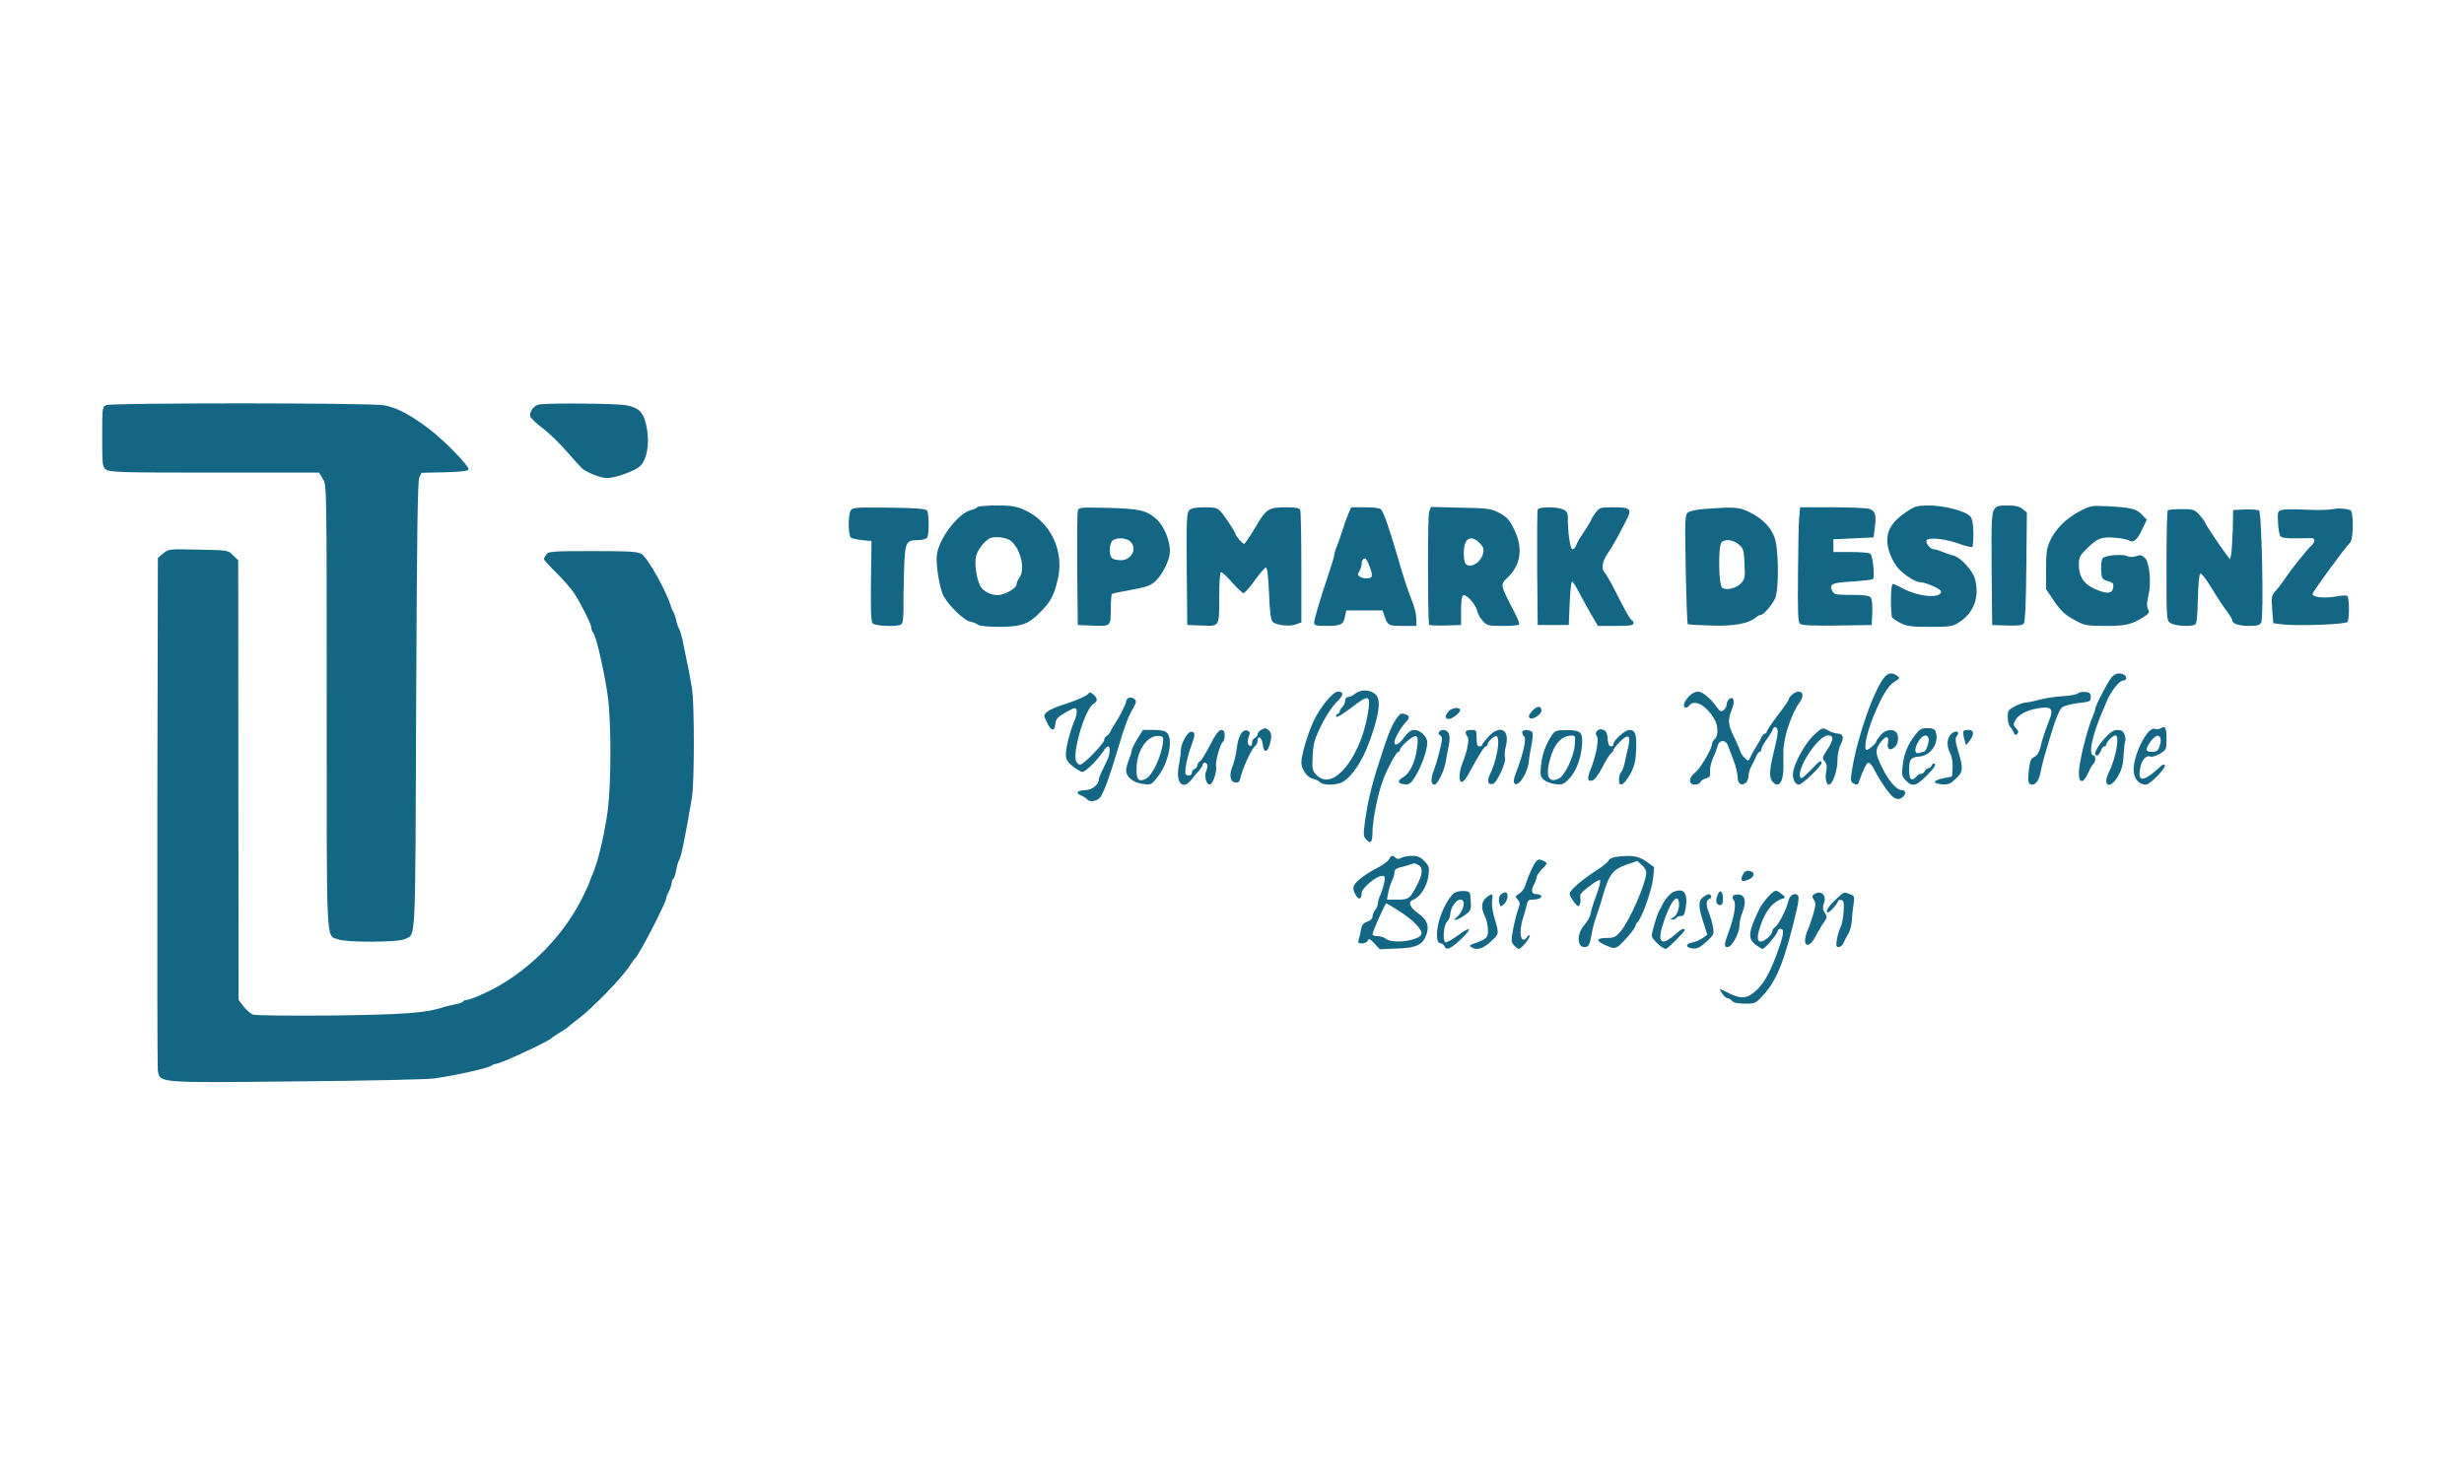 <?xml version="1.0" standalone="no"?>
<!DOCTYPE svg PUBLIC "-//W3C//DTD SVG 20010904//EN"
 "http://www.w3.org/TR/2001/REC-SVG-20010904/DTD/svg10.dtd">
<svg version="1.0" xmlns="http://www.w3.org/2000/svg"
 width="1350pt" height="813pt" viewBox="0 0 1350 813"
 preserveAspectRatio="xMidYMid meet">
<g transform="translate(0,813) scale(0.1,-0.1)"
fill="#146685" stroke="none">
<path d="M583 5910 c-23 -9 -23 -13 -23 -174 0 -159 1 -165 22 -180 20 -14 93
-16 594 -16 l572 0 21 -34 c21 -33 21 -35 21 -1246 0 -1343 -5 -1254 64 -1278
49 -18 330 -16 365 2 60 31 56 -59 61 1275 4 931 8 1233 17 1253 l12 27 127 3
c87 2 129 7 131 15 6 17 -130 157 -217 223 -103 78 -175 116 -245 129 -73 14
-1489 14 -1522 1z"/>
<path d="M2952 5913 c-28 -5 -55 -44 -46 -67 4 -9 34 -38 69 -64 34 -26 93
-83 131 -127 38 -44 76 -86 84 -93 29 -23 103 -52 135 -52 40 0 137 33 174 59
47 34 64 137 40 239 -16 65 -40 87 -106 101 -53 10 -430 14 -481 4z"/>
<path d="M5355 5351 c-3 -5 -18 -12 -34 -16 -69 -15 -176 -154 -188 -245 -7
-51 15 -185 36 -225 29 -54 111 -133 144 -141 18 -3 38 -11 46 -18 9 -7 55
-11 120 -11 122 1 157 14 227 87 53 55 69 87 89 171 38 158 -40 319 -183 383
-46 20 -71 24 -153 24 -54 0 -100 -4 -104 -9z m187 -188 c52 -47 76 -156 43
-199 -8 -10 -15 -26 -15 -34 0 -17 -30 -40 -75 -56 -35 -13 -78 -2 -112 28
-30 28 -50 146 -32 191 16 41 56 85 83 91 36 7 88 -2 108 -21z"/>
<path d="M10442 5323 c-71 -48 -102 -95 -102 -153 0 -50 25 -113 61 -155 30
-34 93 -75 116 -75 32 0 118 -38 118 -51 0 -41 -124 -30 -213 18 -23 13 -47
23 -52 23 -12 0 -13 -170 -2 -185 4 -5 25 -19 46 -30 33 -17 59 -20 160 -20
108 0 125 2 157 23 83 51 116 140 90 238 -13 49 -81 122 -120 130 -14 3 -41
12 -59 20 -18 8 -39 14 -46 14 -22 0 -51 39 -39 51 16 16 109 5 180 -22 35
-12 66 -20 69 -16 4 4 6 39 6 78 -1 51 -6 77 -18 90 -26 29 -143 59 -226 59
-67 -1 -77 -4 -126 -37z"/>
<path d="M10925 5337 c-13 -21 -15 -68 -13 -328 l3 -304 81 -3 c59 -2 84 1 92
11 8 9 12 110 14 311 l3 298 -24 19 c-17 14 -39 19 -82 19 -50 0 -61 -3 -74
-23z"/>
<path d="M11390 5326 c-74 -40 -131 -98 -160 -164 -16 -35 -20 -67 -20 -152
l0 -108 41 -61 c42 -63 66 -84 136 -120 35 -18 60 -21 152 -21 112 0 146 9
213 54 23 15 26 21 17 38 -8 14 -7 34 1 70 18 72 8 184 -18 210 -17 17 -25 19
-49 10 -20 -6 -35 -6 -47 0 -25 14 -126 5 -137 -13 -5 -8 -8 -36 -7 -64 3 -46
5 -50 36 -59 28 -8 33 -13 30 -35 -4 -35 -33 -38 -97 -10 -63 27 -91 68 -91
133 0 43 4 51 49 95 36 35 60 50 88 54 39 6 120 -4 140 -16 22 -13 44 6 69 60
l26 55 -27 28 c-30 32 -61 39 -190 46 -88 4 -92 3 -155 -30z"/>
<path d="M4660 5331 c-14 -28 -13 -138 3 -148 6 -4 35 -10 62 -13 l50 -5 -3
-218 c-2 -158 0 -222 9 -233 12 -15 134 -20 156 -6 11 7 14 40 13 122 -1 8 1
82 3 164 5 168 9 176 78 176 20 0 42 6 48 13 12 15 12 129 0 149 -6 10 -60 14
-208 16 -189 2 -201 1 -211 -17z"/>
<path d="M5905 5328 c-3 -13 -4 -158 -3 -323 l3 -300 70 -3 c112 -5 110 -6
111 87 0 45 3 83 6 86 2 3 51 13 107 23 84 15 106 23 132 48 40 37 79 118 79
164 0 61 -35 142 -76 177 -54 47 -91 55 -266 60 -157 3 -158 3 -163 -19z m287
-165 c41 -37 9 -103 -51 -103 -20 0 -42 5 -49 12 -15 15 -16 63 -2 89 14 24
76 26 102 2z"/>
<path d="M6516 5334 c-14 -14 -16 -53 -14 -322 l3 -307 81 -3 c98 -3 94 -11
94 165 0 67 4 124 9 127 4 3 32 -21 60 -54 29 -33 58 -60 64 -60 7 0 35 32 62
70 28 38 55 70 61 70 7 0 13 -49 17 -142 4 -103 10 -145 20 -156 19 -19 95
-27 129 -13 l28 10 0 300 c0 165 -3 307 -6 316 -5 11 -22 15 -74 15 -101 0
-112 -7 -172 -110 -29 -49 -57 -90 -61 -90 -10 0 -46 41 -47 52 0 10 -59 99
-83 126 -17 19 -31 22 -88 22 -48 0 -72 -5 -83 -16z"/>
<path d="M7387 5313 c-9 -21 -24 -63 -33 -93 -10 -30 -23 -69 -31 -87 -7 -17
-13 -37 -13 -45 0 -7 -13 -51 -29 -98 -47 -140 -81 -254 -81 -272 0 -15 10
-18 68 -18 79 0 92 7 101 51 l7 34 99 0 100 0 10 -30 c18 -53 22 -55 101 -55
l74 0 0 40 c0 22 -11 66 -24 98 -22 54 -46 127 -82 252 -46 155 -70 224 -87
248 -6 8 -37 12 -87 12 l-77 0 -16 -37z m117 -288 c10 -24 15 -49 11 -55 -8
-13 -45 -13 -65 0 -12 8 -13 13 -2 30 6 11 12 28 12 38 0 19 8 32 20 32 4 0
15 -20 24 -45z"/>
<path d="M7830 5325 c-8 -20 -8 -524 -1 -618 1 -4 40 -6 89 -5 l87 3 0 79 c0
55 4 81 13 84 18 6 68 -52 75 -85 3 -16 17 -41 31 -56 23 -25 30 -27 110 -27
47 0 87 3 89 8 3 4 -6 27 -18 52 -89 173 -87 164 -44 206 74 71 85 165 31 271
-23 45 -37 61 -77 82 -46 24 -61 26 -212 29 l-163 4 -10 -27z m277 -171 c20
-20 24 -32 19 -55 -7 -36 -42 -68 -72 -69 -26 0 -34 17 -34 71 0 79 38 102 87
53z"/>
<path d="M8425 5337 c-3 -7 -4 -152 -3 -322 l3 -310 85 0 85 0 5 120 c3 66 9
119 13 118 5 -1 21 -26 36 -55 15 -29 45 -83 66 -120 l40 -68 98 0 c80 0 97 3
97 15 0 8 -4 15 -8 15 -5 0 -26 34 -48 75 -21 42 -51 98 -65 126 -15 28 -32
56 -38 62 -19 19 -12 61 16 102 26 38 53 85 103 183 33 63 25 72 -68 72 -75 0
-79 -1 -100 -30 -12 -16 -22 -31 -22 -34 0 -3 -12 -24 -27 -48 -16 -24 -34
-52 -41 -63 -7 -11 -15 -28 -18 -37 -4 -10 -12 -18 -19 -18 -12 0 -26 95 -25
176 0 23 -6 34 -26 42 -34 16 -133 16 -139 -1z"/>
<path d="M9339 5341 c-42 -3 -83 -12 -92 -20 -15 -12 -16 -42 -11 -310 3 -163
8 -298 11 -301 2 -3 61 -6 129 -8 127 -4 202 10 245 45 8 7 20 13 25 13 15 0
59 50 78 87 24 47 22 281 -3 342 -23 57 -68 101 -135 134 -58 29 -83 30 -247
18z m188 -195 c25 -22 28 -31 31 -106 4 -74 2 -84 -19 -106 -27 -29 -83 -42
-104 -24 -19 16 -22 229 -3 248 20 20 65 14 95 -12z"/>
<path d="M9858 5301 c-3 -27 -6 -168 -7 -314 -2 -219 0 -266 12 -276 11 -8 68
-11 203 -9 l189 3 3 68 c2 42 -2 74 -9 83 -8 10 -37 14 -105 14 -82 0 -95 2
-104 19 -21 40 -5 48 106 54 58 4 110 10 115 13 12 7 1 125 -13 139 -5 6 -53
10 -106 10 l-97 0 0 35 0 35 110 5 110 5 7 55 c9 68 3 89 -29 101 -13 5 -104
9 -202 9 l-178 0 -5 -49z"/>
<path d="M12775 5339 c-22 -4 -85 -5 -141 -2 -56 3 -113 3 -129 -1 -26 -7 -27
-9 -24 -69 2 -34 7 -68 13 -75 6 -9 33 -13 85 -12 42 1 82 1 89 1 18 -1 15
-24 -5 -42 -22 -19 -109 -128 -145 -182 -15 -22 -38 -52 -51 -66 -21 -24 -23
-32 -18 -101 l6 -75 45 -6 c81 -11 353 -1 362 13 11 18 10 136 -2 143 -5 3
-34 2 -64 -4 -62 -11 -126 -4 -126 14 0 11 176 252 207 283 18 18 18 171 1
176 -35 11 -67 12 -103 5z"/>
<path d="M11877 5333 c-4 -3 -7 -140 -7 -304 0 -296 0 -298 22 -313 24 -17
113 -22 135 -8 9 5 13 50 15 142 2 84 7 135 14 137 6 2 35 -36 64 -84 29 -49
66 -104 82 -124 15 -20 28 -42 28 -48 0 -19 37 -31 94 -31 44 0 57 4 65 19 15
27 3 603 -12 614 -7 4 -41 6 -77 5 l-65 -3 -2 -110 c-2 -60 -6 -121 -9 -135
l-6 -25 -19 25 c-30 38 -119 172 -119 179 0 4 -13 21 -29 39 -28 30 -34 32
-99 32 -38 0 -72 -3 -75 -7z"/>
<path d="M894 5097 l-29 -25 -3 -1389 c-1 -763 0 -1403 3 -1421 12 -67 -4 -66
765 -58 377 3 714 11 750 16 129 19 300 58 314 71 6 5 16 9 24 9 22 0 289 123
302 140 3 3 23 17 45 30 22 13 42 27 45 30 3 3 32 27 65 52 71 54 228 215 270
278 16 25 32 47 36 50 22 20 169 304 169 328 0 5 7 23 15 38 8 16 15 37 15 46
0 9 4 19 9 22 5 4 12 25 16 49 4 23 11 47 15 52 11 14 36 135 71 345 14 84 14
516 0 600 -10 60 -21 118 -51 260 -7 30 -15 60 -20 65 -4 6 -11 26 -15 45 -4
19 -11 40 -15 45 -4 6 -11 21 -15 35 -25 83 -125 261 -160 284 -20 13 -63 16
-266 16 -219 0 -243 -2 -255 -17 -7 -10 -14 -22 -14 -27 0 -4 31 -39 69 -76
38 -37 81 -87 97 -111 42 -66 94 -171 94 -189 0 -9 4 -20 9 -25 16 -18 55
-182 79 -335 22 -142 22 -501 0 -655 -21 -141 -54 -276 -84 -342 -8 -17 -14
-34 -14 -37 0 -3 -15 -36 -33 -73 -102 -211 -284 -400 -492 -511 -62 -32 -132
-62 -149 -62 -8 0 -17 -4 -20 -9 -3 -5 -23 -12 -43 -15 -21 -4 -49 -11 -63
-15 -91 -32 -215 -41 -613 -46 -230 -2 -418 0 -431 5 -13 5 -36 25 -52 45
l-27 36 -1 1204 -1 1205 -28 27 c-27 28 -27 28 -191 31 -162 4 -163 3 -192
-21z"/>
<path d="M10328 4423 c-58 -66 -147 -315 -179 -501 -11 -63 -10 -75 2 -83 21
-13 29 -11 35 9 21 62 41 102 51 102 7 0 20 -15 29 -32 34 -68 90 -148 112
-160 17 -9 28 -9 40 -1 26 16 27 43 2 43 -29 0 -75 53 -110 128 -36 74 -37 93
-8 132 29 39 49 40 42 1 -8 -36 11 -49 37 -25 21 19 25 64 7 82 -20 20 -58 13
-83 -15 -13 -16 -25 -32 -25 -36 0 -10 -41 -46 -52 -47 -20 -1 -1 93 37 185
43 107 81 169 113 188 32 19 33 21 16 34 -24 18 -48 16 -66 -4z"/>
<path d="M11569 4418 c-19 -21 -89 -155 -89 -172 0 -5 -6 -22 -13 -39 -33 -77
-77 -256 -77 -312 0 -60 24 -61 51 0 11 24 24 47 29 50 12 8 13 45 1 45 -32 0
-8 114 54 255 7 17 16 37 19 45 23 54 68 110 87 110 23 0 25 25 3 34 -27 10
-43 7 -65 -16z"/>
<path d="M7428 4331 c-14 -12 -33 -21 -42 -21 -9 0 -16 -8 -16 -19 0 -11 -7
-26 -15 -35 -8 -8 -15 -19 -15 -24 0 -6 -5 -12 -11 -14 -7 -2 -10 -9 -8 -16 2
-6 37 15 82 49 98 77 109 73 91 -33 -21 -127 -76 -248 -142 -315 -53 -53 -102
-59 -141 -18 -21 23 -23 32 -19 103 3 66 9 89 46 165 25 51 60 104 83 127 41
39 44 60 9 60 -27 0 -97 -85 -132 -160 -32 -67 -68 -187 -68 -228 0 -37 32
-83 62 -89 15 -3 33 -12 39 -19 17 -20 98 -18 131 4 47 31 100 110 135 202 56
147 71 238 44 270 -26 30 -81 35 -113 11z"/>
<path d="M5965 4331 c-8 -14 -72 -42 -150 -66 -33 -11 -69 -27 -79 -37 -19
-17 -19 -18 0 -57 23 -49 42 -52 46 -9 2 26 12 37 48 59 25 15 51 28 58 28 16
1 15 -30 -2 -71 -24 -57 -46 -143 -46 -181 0 -29 7 -41 37 -66 21 -17 45 -31
54 -31 17 0 82 65 114 113 9 15 21 27 26 27 14 0 11 -45 -6 -79 -8 -17 -22
-45 -30 -62 -8 -17 -15 -36 -15 -42 -1 -28 -39 -57 -74 -57 -43 0 -56 -17 -23
-29 14 -6 28 -15 32 -20 12 -20 59 -12 75 12 20 31 53 121 96 267 35 118 53
167 78 211 23 41 24 48 11 59 -18 15 -45 6 -45 -14 0 -13 -39 -89 -70 -136 -6
-8 -13 -22 -17 -30 -3 -8 -12 -19 -20 -23 -7 -4 -13 -14 -13 -21 0 -20 -113
-136 -132 -136 -9 0 -19 9 -23 20 -18 58 51 285 95 312 25 16 25 30 1 52 -12
11 -21 14 -26 7z"/>
<path d="M9263 4323 c-30 -27 -46 -60 -32 -69 7 -4 17 0 24 9 27 37 90 4 135
-69 24 -37 26 -97 5 -114 -8 -7 -15 -19 -15 -26 0 -27 -65 -137 -92 -157 -37
-27 -38 -67 -3 -67 14 0 28 6 31 14 3 8 17 17 30 20 21 6 25 12 23 39 -1 18 6
50 16 72 11 22 21 51 25 65 8 37 45 39 58 3 6 -15 20 -53 31 -83 12 -30 21
-70 21 -88 0 -36 21 -52 45 -32 8 7 15 24 15 39 0 14 7 37 15 51 8 14 19 37
26 53 6 15 15 27 20 27 5 0 9 6 9 13 0 8 13 32 28 53 16 21 31 47 35 57 8 22
27 13 27 -14 0 -10 -6 -45 -14 -77 -30 -121 -35 -165 -19 -189 32 -48 63 -16
64 64 0 26 0 68 0 93 -1 73 43 208 87 268 26 36 23 62 -6 62 -18 0 -52 -29
-52 -44 0 -4 -27 -43 -60 -86 -33 -43 -60 -84 -60 -89 0 -6 -5 -11 -10 -11 -6
0 -15 -10 -20 -22 -6 -13 -19 -36 -30 -53 -11 -16 -24 -41 -30 -54 -10 -23
-11 -23 -30 -6 -11 10 -22 27 -26 39 -3 11 -19 49 -36 83 -31 65 -33 88 -8
149 17 39 7 72 -15 54 -8 -7 -15 -20 -15 -30 0 -10 -7 -24 -16 -31 -14 -11
-19 -9 -38 16 -34 48 -79 85 -102 85 -11 0 -30 -8 -41 -17z"/>
<path d="M11384 4330 c-6 -6 -42 -13 -80 -15 -38 -2 -96 -10 -129 -19 -32 -9
-67 -16 -77 -16 -11 0 -37 -9 -58 -20 -36 -19 -40 -24 -40 -59 0 -22 6 -46 13
-53 7 -7 16 -22 20 -32 6 -15 11 -16 19 -8 9 9 7 16 -6 31 -17 19 -17 21 -1
49 19 32 82 59 150 64 47 4 55 -14 32 -71 -24 -61 -38 -104 -48 -147 -7 -28
-18 -45 -33 -52 -19 -8 -24 -21 -30 -71 -7 -64 -4 -81 18 -81 21 0 39 27 47
73 4 23 17 74 29 112 11 39 25 84 30 100 22 75 43 125 58 138 10 9 49 19 87
24 66 7 70 10 70 33 0 20 -5 26 -30 28 -17 2 -35 -2 -41 -8z"/>
<path d="M8395 4234 c-18 -19 -22 -31 -15 -38 14 -14 65 17 65 40 0 28 -23 27
-50 -2z"/>
<path d="M7937 4232 c-22 -24 -22 -42 1 -42 20 1 62 33 62 49 0 18 -46 13 -63
-7z"/>
<path d="M7659 4203 c-26 -32 -46 -77 -78 -173 -61 -183 -83 -268 -102 -398
-10 -75 -10 -84 6 -102 25 -28 35 -16 35 44 0 58 29 205 55 274 22 63 75 162
86 162 5 0 9 4 9 10 0 18 72 81 87 76 12 -5 13 -17 7 -63 -9 -77 -39 -141 -75
-161 -35 -21 -33 -36 7 -40 25 -3 33 3 59 44 32 51 65 143 65 185 0 32 -38 69
-71 69 -18 0 -34 -12 -55 -40 -29 -40 -54 -52 -54 -26 0 18 38 84 62 108 22
22 23 34 2 42 -24 9 -30 8 -45 -11z"/>
<path d="M11837 4139 c-9 -6 -22 -7 -28 -4 -36 23 -119 -132 -119 -223 0 -48
27 -81 67 -82 24 0 121 102 102 109 -6 2 -14 -1 -18 -6 -3 -4 -25 -23 -49 -42
-56 -43 -77 -37 -68 21 8 51 32 81 58 72 10 -3 33 4 53 16 34 21 35 24 35 80
0 63 -6 74 -33 59z m1 -61 c2 -8 -2 -27 -7 -41 -8 -21 -17 -27 -41 -27 -34 0
-37 10 -13 48 29 44 55 53 61 20z"/>
<path d="M6908 4129 c-10 -5 -18 -16 -18 -23 0 -8 -7 -16 -15 -20 -8 -3 -15
-15 -15 -27 0 -12 -5 -19 -12 -16 -14 4 -15 31 -3 59 5 12 2 20 -10 24 -27 11
-52 -31 -59 -98 -4 -32 -14 -74 -22 -94 -21 -49 -15 -88 13 -92 17 -3 24 3 29
25 12 53 63 164 82 176 6 4 12 17 12 28 0 32 25 17 28 -17 7 -61 32 -48 45 23
4 22 2 37 -9 48 -18 17 -23 18 -46 4z"/>
<path d="M8750 4124 c-9 -10 -9 -18 -2 -26 13 -16 0 -94 -27 -168 -27 -69 -26
-82 0 -78 15 2 32 25 58 73 20 39 42 74 49 78 6 4 12 12 12 17 0 5 16 26 36
46 46 45 61 35 44 -33 -6 -26 -15 -65 -19 -86 -5 -21 -14 -44 -20 -50 -6 -6
-11 -24 -11 -40 0 -44 27 -31 61 30 23 42 30 67 33 130 4 87 -4 113 -37 113
-24 0 -87 -57 -87 -78 0 -7 -6 -12 -14 -12 -10 0 -16 13 -18 41 -2 32 -8 44
-25 50 -15 5 -25 3 -33 -7z"/>
<path d="M9937 4101 c-44 -41 -102 -143 -112 -198 -7 -37 9 -73 31 -73 18 0
124 102 124 119 0 19 -11 12 -59 -39 -26 -28 -50 -47 -54 -44 -35 35 92 234
149 234 33 0 31 -25 -6 -80 -27 -41 -28 -46 -13 -62 11 -12 14 -27 9 -53 -8
-39 0 -75 14 -75 20 0 47 76 47 130 0 33 7 69 17 89 21 39 15 61 -16 61 -13 1
-34 7 -48 15 -35 20 -35 20 -83 -24z"/>
<path d="M10493 4103 c-41 -54 -60 -99 -68 -166 -7 -52 -5 -61 16 -83 39 -42
62 -33 142 54 16 18 23 33 17 37 -6 3 -13 -1 -16 -9 -3 -9 -12 -16 -19 -16 -7
0 -15 -7 -19 -15 -3 -8 -12 -15 -19 -15 -8 0 -20 -7 -27 -15 -25 -30 -40 -18
-40 33 0 61 8 72 55 76 66 5 113 78 89 140 -4 11 -19 16 -44 16 -32 0 -43 -6
-67 -37z m73 -18 c7 -17 -14 -75 -26 -75 -5 0 -15 -3 -24 -6 -26 -10 -30 23
-6 61 23 37 47 45 56 20z"/>
<path d="M6231 4080 c-17 -28 -31 -56 -31 -64 0 -7 -7 -30 -15 -49 -8 -20 -15
-47 -15 -60 0 -35 39 -66 92 -73 44 -6 46 -5 78 35 61 75 90 209 54 245 -10
11 -34 16 -74 16 l-58 0 -31 -50z m142 -10 c-8 -82 -58 -190 -97 -209 -39 -18
-51 -2 -49 62 3 98 61 179 123 174 20 -2 25 -7 23 -27z"/>
<path d="M6670 4115 c-6 -8 -20 -29 -29 -47 -44 -83 -57 -104 -68 -111 -7 -4
-13 -14 -13 -21 0 -8 -7 -16 -15 -20 -8 -3 -15 -12 -15 -21 0 -16 -25 -21 -34
-7 -8 14 10 101 33 161 21 55 20 71 -4 71 -18 0 -55 -65 -55 -99 0 -15 -5 -53
-11 -85 -20 -98 22 -141 72 -75 13 17 32 40 42 50 9 11 17 24 17 29 0 6 4 10
9 10 18 0 21 -18 10 -44 -14 -29 2 -81 22 -74 16 5 38 75 32 99 -6 22 23 126
38 135 5 3 9 18 9 35 0 32 -19 39 -40 14z"/>
<path d="M7884 4118 c-4 -6 -2 -14 4 -16 7 -2 12 -12 12 -22 0 -25 -26 -123
-46 -177 -16 -41 -14 -73 5 -73 17 0 53 74 62 125 4 28 12 68 17 91 5 22 5 50
1 62 -9 24 -43 30 -55 10z"/>
<path d="M8030 4117 c0 -7 5 -18 10 -23 12 -12 -1 -82 -27 -145 -20 -48 -22
-104 -4 -104 7 0 23 18 35 40 53 99 88 155 97 155 5 0 9 5 9 10 0 16 40 51 50
45 22 -14 0 -134 -38 -212 -17 -35 -8 -58 19 -48 22 8 72 119 65 143 -4 11 -2
40 5 65 22 90 -33 118 -96 50 -19 -21 -35 -41 -35 -45 0 -5 -7 -8 -15 -8 -11
0 -15 12 -15 45 0 43 -1 45 -30 45 -18 0 -30 -5 -30 -13z"/>
<path d="M8340 4117 c0 -7 5 -18 12 -25 11 -11 -5 -86 -37 -172 -23 -60 -26
-78 -14 -86 22 -13 69 63 75 121 1 17 8 56 14 88 7 31 9 64 6 72 -7 18 -56 20
-56 2z"/>
<path d="M8503 4102 c-34 -51 -54 -107 -60 -167 -5 -52 -3 -62 15 -78 11 -10
39 -21 62 -24 36 -5 45 -2 71 23 39 38 66 100 75 173 9 87 -1 100 -80 100 -59
0 -66 -3 -83 -27z m125 -55 c-5 -63 -54 -167 -87 -183 -62 -31 -78 20 -40 133
23 66 59 100 108 102 22 1 23 -2 19 -52z"/>
<path d="M10693 4110 c-27 -22 -30 -67 -7 -111 9 -18 14 -49 12 -77 l-3 -47
-48 -10 c-58 -12 -62 -29 -7 -33 34 -3 46 2 75 30 41 38 43 55 14 150 -16 55
-18 72 -8 84 20 24 -3 35 -28 14z"/>
<path d="M10757 4123 c-2 -5 0 -24 5 -43 l10 -34 19 24 c27 36 25 60 -5 60
-14 0 -27 -3 -29 -7z"/>
<path d="M11526 4078 c-43 -50 -59 -88 -36 -88 6 0 15 11 20 25 5 14 14 25 20
25 5 0 10 5 10 10 0 13 37 50 50 50 25 0 3 -125 -36 -203 -38 -77 9 -95 51
-19 20 35 28 64 30 114 2 37 6 71 9 76 3 6 2 22 -4 36 -7 20 -17 26 -38 26
-22 0 -40 -12 -76 -52z"/>
<path d="M7610 3420 c-5 -10 -33 -30 -60 -44 -62 -31 -118 -73 -131 -97 -7
-14 -5 -28 6 -49 18 -34 35 -31 35 5 0 27 80 95 112 95 16 0 18 -5 12 -37 -4
-21 -13 -50 -20 -65 -8 -15 -14 -35 -14 -46 0 -10 -7 -27 -15 -38 -8 -10 -15
-27 -15 -37 0 -11 -12 -22 -29 -28 -22 -8 -30 -18 -34 -42 -3 -18 -8 -42 -12
-54 -6 -20 -4 -23 18 -23 14 0 28 7 31 16 5 13 12 10 36 -16 l30 -32 94 4
c108 3 143 21 162 79 16 46 1 81 -46 114 -47 33 -58 63 -26 75 37 14 74 72 82
129 6 48 5 54 -22 82 -21 22 -37 29 -67 29 -21 0 -48 -5 -59 -11 -14 -8 -23
-8 -31 0 -16 16 -25 14 -37 -9z m161 -30 c26 -14 24 -51 -6 -108 -41 -78 -46
-82 -109 -82 l-57 0 7 38 c4 20 13 49 20 64 8 15 14 36 14 47 0 14 9 22 28 27
15 3 38 10 52 14 14 5 26 9 28 9 2 1 12 -4 23 -9z m-103 -254 c74 -47 125
-100 120 -124 -7 -36 -155 -57 -194 -27 -10 8 -31 15 -46 15 -16 0 -28 4 -28
10 0 16 69 170 76 170 2 0 34 -20 72 -44z"/>
<path d="M8847 3433 c-16 -3 -31 -11 -34 -19 -3 -8 -31 -31 -62 -51 -82 -52
-151 -112 -151 -131 1 -10 12 -30 25 -47 20 -24 25 -26 30 -13 4 9 6 22 4 29
-1 8 -1 19 0 26 1 14 100 88 107 80 6 -5 -6 -49 -32 -117 -7 -19 -16 -49 -19
-66 -3 -18 -19 -46 -36 -65 -40 -45 -39 -119 1 -119 24 0 29 9 40 68 4 26 13
63 20 82 21 62 32 94 40 125 37 127 55 150 138 179 l53 18 25 -23 c13 -12 24
-30 24 -39 0 -58 -93 -270 -143 -327 -25 -28 -36 -33 -72 -33 -61 0 -64 -15
-9 -40 42 -18 49 -19 70 -6 24 17 94 98 94 111 0 5 6 16 14 24 26 31 77 177
83 237 l6 62 -43 31 c-44 31 -85 37 -173 24z"/>
<path d="M8408 3398 c-16 -26 -44 -92 -53 -126 -4 -12 -18 -30 -31 -39 -23
-14 -23 -17 -9 -33 14 -16 14 -22 2 -56 -8 -22 -20 -70 -27 -107 -11 -61 -11
-70 5 -87 10 -11 22 -20 26 -20 13 0 59 54 59 69 0 11 -4 10 -13 -4 -34 -46
-49 24 -22 105 8 25 17 57 20 73 4 20 11 27 29 27 33 0 57 10 50 21 -3 5 -14
9 -24 9 -28 0 -33 17 -16 52 9 17 16 37 16 44 0 7 14 26 30 43 29 29 30 30 11
41 -28 15 -37 13 -53 -12z"/>
<path d="M9548 3336 c-15 -34 -6 -42 32 -26 36 15 37 43 2 48 -15 2 -25 -4
-34 -22z"/>
<path d="M7966 3235 c-36 -28 -81 -124 -90 -191 -7 -56 -1 -84 19 -84 7 0 15
-7 19 -15 9 -25 31 -17 85 33 70 65 64 82 -10 27 -34 -25 -65 -42 -70 -39 -16
10 -10 93 9 112 9 9 18 29 18 43 2 36 32 79 55 79 33 0 19 -64 -21 -97 -31
-25 12 -14 47 13 32 24 34 29 31 77 -3 52 -3 52 -38 54 -19 2 -43 -4 -54 -12z"/>
<path d="M9168 3242 c-17 -7 -49 -45 -61 -72 -4 -8 -11 -22 -16 -30 -13 -24
-41 -116 -41 -138 0 -18 58 -72 77 -72 10 0 103 93 103 103 0 13 -17 7 -42
-15 -90 -82 -114 -57 -69 71 32 92 65 138 77 108 11 -30 -5 -83 -29 -95 -17
-8 -18 -11 -5 -11 9 -1 20 4 23 9 3 6 15 10 25 10 15 0 20 10 26 45 12 83 -9
111 -68 87z"/>
<path d="M9410 3224 c-13 -32 -7 -54 15 -54 10 0 15 10 15 34 0 44 -17 55 -30
20z"/>
<path d="M9688 3216 c-18 -19 -40 -49 -49 -68 -61 -125 -64 -163 -19 -196 16
-12 33 -22 37 -22 12 0 83 83 83 98 0 6 7 12 15 12 20 0 19 -24 -5 -95 -43
-126 -77 -192 -120 -235 -52 -52 -85 -57 -151 -26 -29 15 -54 26 -56 26 -2 0
4 -11 13 -25 9 -14 22 -25 29 -25 7 0 18 -7 25 -15 8 -10 31 -15 70 -15 57 0
59 1 102 48 76 85 116 188 182 466 10 42 13 73 7 79 -17 17 -45 2 -52 -28 -12
-52 -54 -133 -76 -148 -7 -4 -13 -14 -13 -21 0 -18 -43 -56 -63 -56 -21 0 -22
27 -1 88 26 80 67 130 119 147 19 6 19 7 -4 26 -31 25 -35 25 -73 -15z"/>
<path d="M8220 3225 c-7 -9 -10 -25 -6 -41 7 -25 8 -26 26 -9 23 21 27 65 6
65 -7 0 -19 -7 -26 -15z"/>
<path d="M9940 3230 c-13 -8 -13 -13 -2 -31 11 -17 11 -30 -3 -77 -9 -32 -23
-72 -31 -90 -36 -84 2 -113 44 -32 13 25 32 58 44 74 19 27 20 31 6 54 -12 19
-13 31 -5 52 17 44 -15 74 -53 50z"/>
<path d="M10055 3198 c-40 -38 -57 -68 -39 -68 10 0 54 50 54 61 0 6 8 9 18 7
14 -3 16 -13 13 -63 -2 -33 -9 -72 -17 -86 -7 -15 -16 -45 -20 -68 -5 -34 -4
-41 10 -41 9 0 21 10 27 23 5 12 17 36 27 52 9 17 17 48 18 70 1 22 5 61 9 87
7 45 6 48 -19 58 -36 13 -31 15 -81 -32z"/>
<path d="M8143 3211 c-27 -22 -30 -59 -8 -100 8 -16 16 -48 17 -72 3 -46 -5
-55 -77 -80 -23 -8 -26 -12 -15 -19 31 -20 65 -10 109 31 46 44 46 37 16 139
-9 31 -13 69 -10 88 7 36 0 39 -32 13z"/>
<path d="M9332 3214 c-28 -19 -28 -51 0 -137 l22 -69 -24 -18 c-14 -10 -40
-21 -58 -25 -40 -7 -38 -29 4 -33 23 -2 39 6 73 37 41 38 43 41 36 82 -4 23
-14 57 -21 75 -18 44 -18 70 2 78 8 3 12 10 9 16 -8 14 -17 13 -43 -6z"/>
<path d="M9495 3220 c-4 -6 -2 -17 5 -25 14 -17 1 -93 -30 -175 -24 -65 -25
-80 -5 -80 23 0 65 75 65 115 0 19 7 52 16 74 23 57 16 95 -18 99 -14 2 -29
-2 -33 -8z"/>
</g>
</svg>
